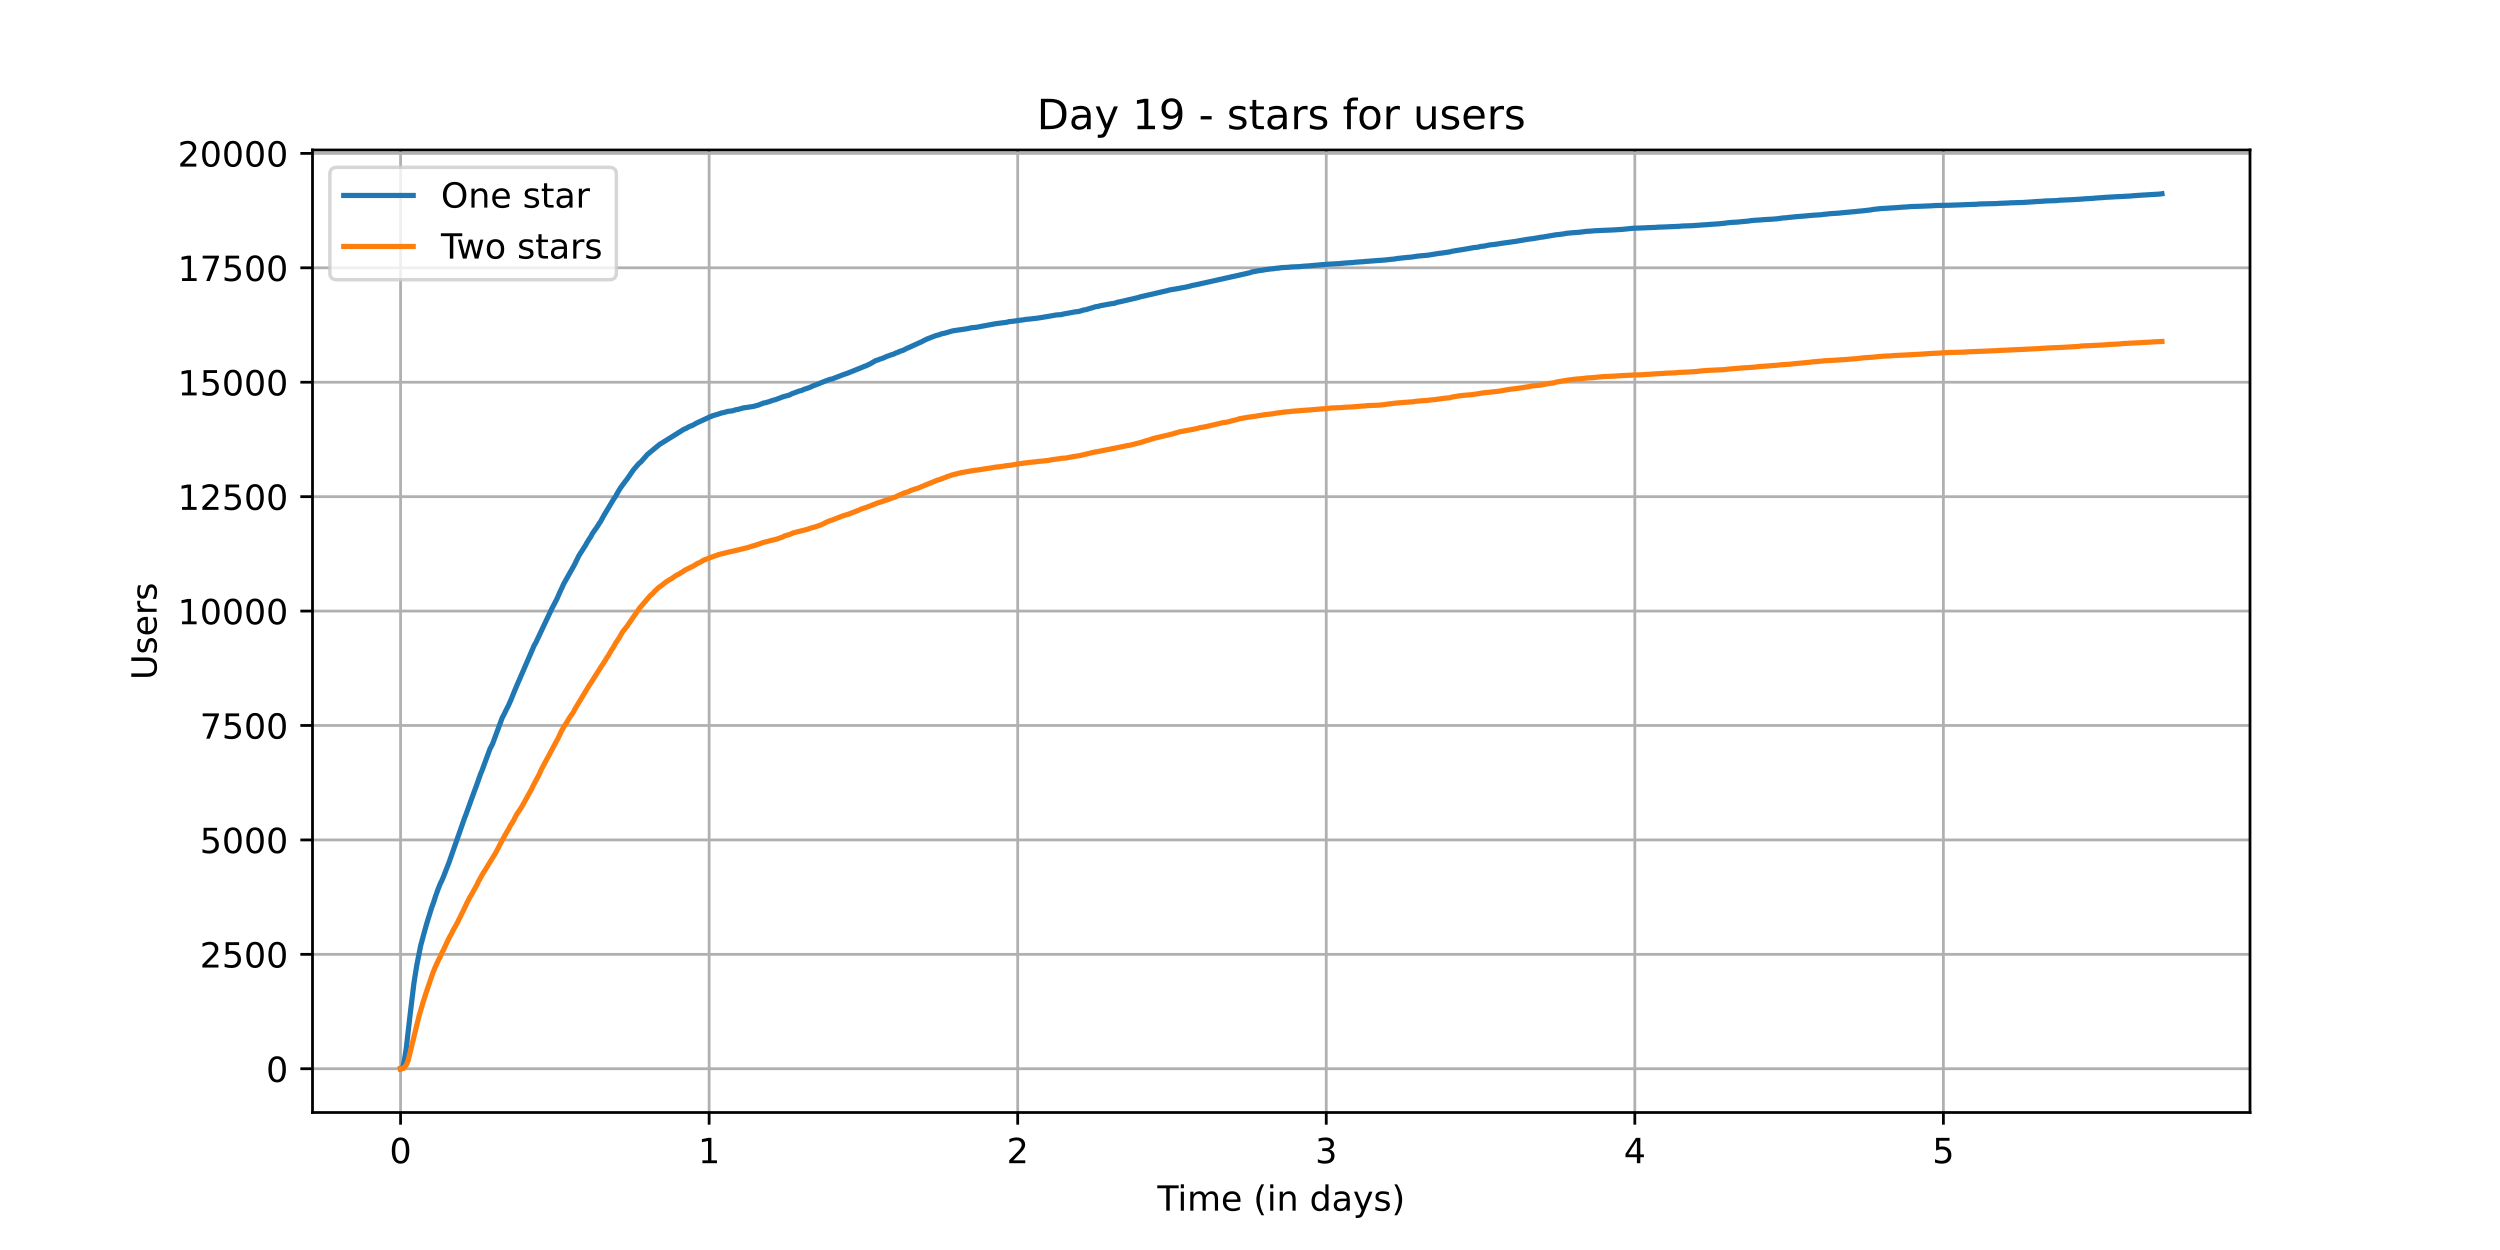 <?xml version="1.0" encoding="utf-8" standalone="no"?>
<!DOCTYPE svg PUBLIC "-//W3C//DTD SVG 1.1//EN"
  "http://www.w3.org/Graphics/SVG/1.1/DTD/svg11.dtd">
<!-- Created with matplotlib (https://matplotlib.org/) -->
<svg height="360pt" version="1.1" viewBox="0 0 720 360" width="720pt" xmlns="http://www.w3.org/2000/svg" xmlns:xlink="http://www.w3.org/1999/xlink">
 <defs>
  <style type="text/css">*{stroke-linecap:butt;stroke-linejoin:round;}</style>
 </defs>
 <g id="figure_1">
  <g id="patch_1">
   <path d="M 0 360 
L 720 360 
L 720 0 
L 0 0 
z
" style="fill:#ffffff;"/>
  </g>
  <g id="axes_1">
   <g id="patch_2">
    <path d="M 90 320.4 
L 648 320.4 
L 648 43.2 
L 90 43.2 
z
" style="fill:#ffffff;"/>
   </g>
   <g id="matplotlib.axis_1">
    <g id="xtick_1">
     <g id="line2d_1">
      <path clip-path="url(#pe99e2439a0)" d="M 115.364 320.4 
L 115.364 43.2 
" style="fill:none;stroke:#b0b0b0;stroke-linecap:square;stroke-width:0.8;"/>
     </g>
     <g id="line2d_2">
      <defs>
       <path d="M 0 0 
L 0 3.5 
" id="m53ab1e02f9" style="stroke:#000000;stroke-width:0.8;"/>
      </defs>
      <g>
       <use style="stroke:#000000;stroke-width:0.8;" x="115.364" xlink:href="#m53ab1e02f9" y="320.4"/>
      </g>
     </g>
     <g id="text_1">
      <!-- 0 -->
      <g transform="translate(112.182 334.998)scale(0.1 -0.1)">
       <defs>
        <path d="M 31.781 66.406 
Q 24.172 66.406 20.328 58.906 
Q 16.5 51.422 16.5 36.375 
Q 16.5 21.391 20.328 13.891 
Q 24.172 6.391 31.781 6.391 
Q 39.453 6.391 43.281 13.891 
Q 47.125 21.391 47.125 36.375 
Q 47.125 51.422 43.281 58.906 
Q 39.453 66.406 31.781 66.406 
z
M 31.781 74.219 
Q 44.047 74.219 50.516 64.516 
Q 56.984 54.828 56.984 36.375 
Q 56.984 17.969 50.516 8.266 
Q 44.047 -1.422 31.781 -1.422 
Q 19.531 -1.422 13.062 8.266 
Q 6.594 17.969 6.594 36.375 
Q 6.594 54.828 13.062 64.516 
Q 19.531 74.219 31.781 74.219 
z
" id="DejaVuSans-48"/>
       </defs>
       <use xlink:href="#DejaVuSans-48"/>
      </g>
     </g>
    </g>
    <g id="xtick_2">
     <g id="line2d_3">
      <path clip-path="url(#pe99e2439a0)" d="M 204.23 320.4 
L 204.23 43.2 
" style="fill:none;stroke:#b0b0b0;stroke-linecap:square;stroke-width:0.8;"/>
     </g>
     <g id="line2d_4">
      <g>
       <use style="stroke:#000000;stroke-width:0.8;" x="204.23" xlink:href="#m53ab1e02f9" y="320.4"/>
      </g>
     </g>
     <g id="text_2">
      <!-- 1 -->
      <g transform="translate(201.049 334.998)scale(0.1 -0.1)">
       <defs>
        <path d="M 12.406 8.297 
L 28.516 8.297 
L 28.516 63.922 
L 10.984 60.406 
L 10.984 69.391 
L 28.422 72.906 
L 38.281 72.906 
L 38.281 8.297 
L 54.391 8.297 
L 54.391 0 
L 12.406 0 
z
" id="DejaVuSans-49"/>
       </defs>
       <use xlink:href="#DejaVuSans-49"/>
      </g>
     </g>
    </g>
    <g id="xtick_3">
     <g id="line2d_5">
      <path clip-path="url(#pe99e2439a0)" d="M 293.096 320.4 
L 293.096 43.2 
" style="fill:none;stroke:#b0b0b0;stroke-linecap:square;stroke-width:0.8;"/>
     </g>
     <g id="line2d_6">
      <g>
       <use style="stroke:#000000;stroke-width:0.8;" x="293.096" xlink:href="#m53ab1e02f9" y="320.4"/>
      </g>
     </g>
     <g id="text_3">
      <!-- 2 -->
      <g transform="translate(289.915 334.998)scale(0.1 -0.1)">
       <defs>
        <path d="M 19.188 8.297 
L 53.609 8.297 
L 53.609 0 
L 7.328 0 
L 7.328 8.297 
Q 12.938 14.109 22.625 23.891 
Q 32.328 33.688 34.812 36.531 
Q 39.547 41.844 41.422 45.531 
Q 43.312 49.219 43.312 52.781 
Q 43.312 58.594 39.234 62.25 
Q 35.156 65.922 28.609 65.922 
Q 23.969 65.922 18.812 64.312 
Q 13.672 62.703 7.812 59.422 
L 7.812 69.391 
Q 13.766 71.781 18.938 73 
Q 24.125 74.219 28.422 74.219 
Q 39.75 74.219 46.484 68.547 
Q 53.219 62.891 53.219 53.422 
Q 53.219 48.922 51.531 44.891 
Q 49.859 40.875 45.406 35.406 
Q 44.188 33.984 37.641 27.219 
Q 31.109 20.453 19.188 8.297 
z
" id="DejaVuSans-50"/>
       </defs>
       <use xlink:href="#DejaVuSans-50"/>
      </g>
     </g>
    </g>
    <g id="xtick_4">
     <g id="line2d_7">
      <path clip-path="url(#pe99e2439a0)" d="M 381.962 320.4 
L 381.962 43.2 
" style="fill:none;stroke:#b0b0b0;stroke-linecap:square;stroke-width:0.8;"/>
     </g>
     <g id="line2d_8">
      <g>
       <use style="stroke:#000000;stroke-width:0.8;" x="381.962" xlink:href="#m53ab1e02f9" y="320.4"/>
      </g>
     </g>
     <g id="text_4">
      <!-- 3 -->
      <g transform="translate(378.781 334.998)scale(0.1 -0.1)">
       <defs>
        <path d="M 40.578 39.312 
Q 47.656 37.797 51.625 33 
Q 55.609 28.219 55.609 21.188 
Q 55.609 10.406 48.188 4.484 
Q 40.766 -1.422 27.094 -1.422 
Q 22.516 -1.422 17.656 -0.516 
Q 12.797 0.391 7.625 2.203 
L 7.625 11.719 
Q 11.719 9.328 16.594 8.109 
Q 21.484 6.891 26.812 6.891 
Q 36.078 6.891 40.938 10.547 
Q 45.797 14.203 45.797 21.188 
Q 45.797 27.641 41.281 31.266 
Q 36.766 34.906 28.719 34.906 
L 20.219 34.906 
L 20.219 43.016 
L 29.109 43.016 
Q 36.375 43.016 40.234 45.922 
Q 44.094 48.828 44.094 54.297 
Q 44.094 59.906 40.109 62.906 
Q 36.141 65.922 28.719 65.922 
Q 24.656 65.922 20.016 65.031 
Q 15.375 64.156 9.812 62.312 
L 9.812 71.094 
Q 15.438 72.656 20.344 73.438 
Q 25.25 74.219 29.594 74.219 
Q 40.828 74.219 47.359 69.109 
Q 53.906 64.016 53.906 55.328 
Q 53.906 49.266 50.438 45.094 
Q 46.969 40.922 40.578 39.312 
z
" id="DejaVuSans-51"/>
       </defs>
       <use xlink:href="#DejaVuSans-51"/>
      </g>
     </g>
    </g>
    <g id="xtick_5">
     <g id="line2d_9">
      <path clip-path="url(#pe99e2439a0)" d="M 470.828 320.4 
L 470.828 43.2 
" style="fill:none;stroke:#b0b0b0;stroke-linecap:square;stroke-width:0.8;"/>
     </g>
     <g id="line2d_10">
      <g>
       <use style="stroke:#000000;stroke-width:0.8;" x="470.828" xlink:href="#m53ab1e02f9" y="320.4"/>
      </g>
     </g>
     <g id="text_5">
      <!-- 4 -->
      <g transform="translate(467.647 334.998)scale(0.1 -0.1)">
       <defs>
        <path d="M 37.797 64.312 
L 12.891 25.391 
L 37.797 25.391 
z
M 35.203 72.906 
L 47.609 72.906 
L 47.609 25.391 
L 58.016 25.391 
L 58.016 17.188 
L 47.609 17.188 
L 47.609 0 
L 37.797 0 
L 37.797 17.188 
L 4.891 17.188 
L 4.891 26.703 
z
" id="DejaVuSans-52"/>
       </defs>
       <use xlink:href="#DejaVuSans-52"/>
      </g>
     </g>
    </g>
    <g id="xtick_6">
     <g id="line2d_11">
      <path clip-path="url(#pe99e2439a0)" d="M 559.695 320.4 
L 559.695 43.2 
" style="fill:none;stroke:#b0b0b0;stroke-linecap:square;stroke-width:0.8;"/>
     </g>
     <g id="line2d_12">
      <g>
       <use style="stroke:#000000;stroke-width:0.8;" x="559.695" xlink:href="#m53ab1e02f9" y="320.4"/>
      </g>
     </g>
     <g id="text_6">
      <!-- 5 -->
      <g transform="translate(556.513 334.998)scale(0.1 -0.1)">
       <defs>
        <path d="M 10.797 72.906 
L 49.516 72.906 
L 49.516 64.594 
L 19.828 64.594 
L 19.828 46.734 
Q 21.969 47.469 24.109 47.828 
Q 26.266 48.188 28.422 48.188 
Q 40.625 48.188 47.75 41.5 
Q 54.891 34.812 54.891 23.391 
Q 54.891 11.625 47.562 5.094 
Q 40.234 -1.422 26.906 -1.422 
Q 22.312 -1.422 17.547 -0.641 
Q 12.797 0.141 7.719 1.703 
L 7.719 11.625 
Q 12.109 9.234 16.797 8.062 
Q 21.484 6.891 26.703 6.891 
Q 35.156 6.891 40.078 11.328 
Q 45.016 15.766 45.016 23.391 
Q 45.016 31 40.078 35.438 
Q 35.156 39.891 26.703 39.891 
Q 22.75 39.891 18.812 39.016 
Q 14.891 38.141 10.797 36.281 
z
" id="DejaVuSans-53"/>
       </defs>
       <use xlink:href="#DejaVuSans-53"/>
      </g>
     </g>
    </g>
    <g id="text_7">
     <!-- Time (in days) -->
     <g transform="translate(333.327 348.677)scale(0.1 -0.1)">
      <defs>
       <path d="M -0.297 72.906 
L 61.375 72.906 
L 61.375 64.594 
L 35.5 64.594 
L 35.5 0 
L 25.594 0 
L 25.594 64.594 
L -0.297 64.594 
z
" id="DejaVuSans-84"/>
       <path d="M 9.422 54.688 
L 18.406 54.688 
L 18.406 0 
L 9.422 0 
z
M 9.422 75.984 
L 18.406 75.984 
L 18.406 64.594 
L 9.422 64.594 
z
" id="DejaVuSans-105"/>
       <path d="M 52 44.188 
Q 55.375 50.25 60.062 53.125 
Q 64.75 56 71.094 56 
Q 79.641 56 84.281 50.016 
Q 88.922 44.047 88.922 33.016 
L 88.922 0 
L 79.891 0 
L 79.891 32.719 
Q 79.891 40.578 77.094 44.375 
Q 74.312 48.188 68.609 48.188 
Q 61.625 48.188 57.562 43.547 
Q 53.516 38.922 53.516 30.906 
L 53.516 0 
L 44.484 0 
L 44.484 32.719 
Q 44.484 40.625 41.703 44.406 
Q 38.922 48.188 33.109 48.188 
Q 26.219 48.188 22.156 43.531 
Q 18.109 38.875 18.109 30.906 
L 18.109 0 
L 9.078 0 
L 9.078 54.688 
L 18.109 54.688 
L 18.109 46.188 
Q 21.188 51.219 25.484 53.609 
Q 29.781 56 35.688 56 
Q 41.656 56 45.828 52.969 
Q 50 49.953 52 44.188 
z
" id="DejaVuSans-109"/>
       <path d="M 56.203 29.594 
L 56.203 25.203 
L 14.891 25.203 
Q 15.484 15.922 20.484 11.062 
Q 25.484 6.203 34.422 6.203 
Q 39.594 6.203 44.453 7.469 
Q 49.312 8.734 54.109 11.281 
L 54.109 2.781 
Q 49.266 0.734 44.188 -0.344 
Q 39.109 -1.422 33.891 -1.422 
Q 20.797 -1.422 13.156 6.188 
Q 5.516 13.812 5.516 26.812 
Q 5.516 40.234 12.766 48.109 
Q 20.016 56 32.328 56 
Q 43.359 56 49.781 48.891 
Q 56.203 41.797 56.203 29.594 
z
M 47.219 32.234 
Q 47.125 39.594 43.094 43.984 
Q 39.062 48.391 32.422 48.391 
Q 24.906 48.391 20.391 44.141 
Q 15.875 39.891 15.188 32.172 
z
" id="DejaVuSans-101"/>
       <path id="DejaVuSans-32"/>
       <path d="M 31 75.875 
Q 24.469 64.656 21.281 53.656 
Q 18.109 42.672 18.109 31.391 
Q 18.109 20.125 21.312 9.062 
Q 24.516 -2 31 -13.188 
L 23.188 -13.188 
Q 15.875 -1.703 12.234 9.375 
Q 8.594 20.453 8.594 31.391 
Q 8.594 42.281 12.203 53.312 
Q 15.828 64.359 23.188 75.875 
z
" id="DejaVuSans-40"/>
       <path d="M 54.891 33.016 
L 54.891 0 
L 45.906 0 
L 45.906 32.719 
Q 45.906 40.484 42.875 44.328 
Q 39.844 48.188 33.797 48.188 
Q 26.516 48.188 22.312 43.547 
Q 18.109 38.922 18.109 30.906 
L 18.109 0 
L 9.078 0 
L 9.078 54.688 
L 18.109 54.688 
L 18.109 46.188 
Q 21.344 51.125 25.703 53.562 
Q 30.078 56 35.797 56 
Q 45.219 56 50.047 50.172 
Q 54.891 44.344 54.891 33.016 
z
" id="DejaVuSans-110"/>
       <path d="M 45.406 46.391 
L 45.406 75.984 
L 54.391 75.984 
L 54.391 0 
L 45.406 0 
L 45.406 8.203 
Q 42.578 3.328 38.25 0.953 
Q 33.938 -1.422 27.875 -1.422 
Q 17.969 -1.422 11.734 6.484 
Q 5.516 14.406 5.516 27.297 
Q 5.516 40.188 11.734 48.094 
Q 17.969 56 27.875 56 
Q 33.938 56 38.25 53.625 
Q 42.578 51.266 45.406 46.391 
z
M 14.797 27.297 
Q 14.797 17.391 18.875 11.75 
Q 22.953 6.109 30.078 6.109 
Q 37.203 6.109 41.297 11.75 
Q 45.406 17.391 45.406 27.297 
Q 45.406 37.203 41.297 42.844 
Q 37.203 48.484 30.078 48.484 
Q 22.953 48.484 18.875 42.844 
Q 14.797 37.203 14.797 27.297 
z
" id="DejaVuSans-100"/>
       <path d="M 34.281 27.484 
Q 23.391 27.484 19.188 25 
Q 14.984 22.516 14.984 16.5 
Q 14.984 11.719 18.141 8.906 
Q 21.297 6.109 26.703 6.109 
Q 34.188 6.109 38.703 11.406 
Q 43.219 16.703 43.219 25.484 
L 43.219 27.484 
z
M 52.203 31.203 
L 52.203 0 
L 43.219 0 
L 43.219 8.297 
Q 40.141 3.328 35.547 0.953 
Q 30.953 -1.422 24.312 -1.422 
Q 15.922 -1.422 10.953 3.297 
Q 6 8.016 6 15.922 
Q 6 25.141 12.172 29.828 
Q 18.359 34.516 30.609 34.516 
L 43.219 34.516 
L 43.219 35.406 
Q 43.219 41.609 39.141 45 
Q 35.062 48.391 27.688 48.391 
Q 23 48.391 18.547 47.266 
Q 14.109 46.141 10.016 43.891 
L 10.016 52.203 
Q 14.938 54.109 19.578 55.047 
Q 24.219 56 28.609 56 
Q 40.484 56 46.344 49.844 
Q 52.203 43.703 52.203 31.203 
z
" id="DejaVuSans-97"/>
       <path d="M 32.172 -5.078 
Q 28.375 -14.844 24.75 -17.812 
Q 21.141 -20.797 15.094 -20.797 
L 7.906 -20.797 
L 7.906 -13.281 
L 13.188 -13.281 
Q 16.891 -13.281 18.938 -11.516 
Q 21 -9.766 23.484 -3.219 
L 25.094 0.875 
L 2.984 54.688 
L 12.5 54.688 
L 29.594 11.922 
L 46.688 54.688 
L 56.203 54.688 
z
" id="DejaVuSans-121"/>
       <path d="M 44.281 53.078 
L 44.281 44.578 
Q 40.484 46.531 36.375 47.5 
Q 32.281 48.484 27.875 48.484 
Q 21.188 48.484 17.844 46.438 
Q 14.5 44.391 14.5 40.281 
Q 14.5 37.156 16.891 35.375 
Q 19.281 33.594 26.516 31.984 
L 29.594 31.297 
Q 39.156 29.25 43.188 25.516 
Q 47.219 21.781 47.219 15.094 
Q 47.219 7.469 41.188 3.016 
Q 35.156 -1.422 24.609 -1.422 
Q 20.219 -1.422 15.453 -0.562 
Q 10.688 0.297 5.422 2 
L 5.422 11.281 
Q 10.406 8.688 15.234 7.391 
Q 20.062 6.109 24.812 6.109 
Q 31.156 6.109 34.562 8.281 
Q 37.984 10.453 37.984 14.406 
Q 37.984 18.062 35.516 20.016 
Q 33.062 21.969 24.703 23.781 
L 21.578 24.516 
Q 13.234 26.266 9.516 29.906 
Q 5.812 33.547 5.812 39.891 
Q 5.812 47.609 11.281 51.797 
Q 16.75 56 26.812 56 
Q 31.781 56 36.172 55.266 
Q 40.578 54.547 44.281 53.078 
z
" id="DejaVuSans-115"/>
       <path d="M 8.016 75.875 
L 15.828 75.875 
Q 23.141 64.359 26.781 53.312 
Q 30.422 42.281 30.422 31.391 
Q 30.422 20.453 26.781 9.375 
Q 23.141 -1.703 15.828 -13.188 
L 8.016 -13.188 
Q 14.5 -2 17.703 9.062 
Q 20.906 20.125 20.906 31.391 
Q 20.906 42.672 17.703 53.656 
Q 14.5 64.656 8.016 75.875 
z
" id="DejaVuSans-41"/>
      </defs>
      <use xlink:href="#DejaVuSans-84"/>
      <use x="57.959" xlink:href="#DejaVuSans-105"/>
      <use x="85.742" xlink:href="#DejaVuSans-109"/>
      <use x="183.154" xlink:href="#DejaVuSans-101"/>
      <use x="244.678" xlink:href="#DejaVuSans-32"/>
      <use x="276.465" xlink:href="#DejaVuSans-40"/>
      <use x="315.479" xlink:href="#DejaVuSans-105"/>
      <use x="343.262" xlink:href="#DejaVuSans-110"/>
      <use x="406.641" xlink:href="#DejaVuSans-32"/>
      <use x="438.428" xlink:href="#DejaVuSans-100"/>
      <use x="501.904" xlink:href="#DejaVuSans-97"/>
      <use x="563.184" xlink:href="#DejaVuSans-121"/>
      <use x="622.363" xlink:href="#DejaVuSans-115"/>
      <use x="674.463" xlink:href="#DejaVuSans-41"/>
     </g>
    </g>
   </g>
   <g id="matplotlib.axis_2">
    <g id="ytick_1">
     <g id="line2d_13">
      <path clip-path="url(#pe99e2439a0)" d="M 90 307.8 
L 648 307.8 
" style="fill:none;stroke:#b0b0b0;stroke-linecap:square;stroke-width:0.8;"/>
     </g>
     <g id="line2d_14">
      <defs>
       <path d="M 0 0 
L -3.5 0 
" id="mc4b2868834" style="stroke:#000000;stroke-width:0.8;"/>
      </defs>
      <g>
       <use style="stroke:#000000;stroke-width:0.8;" x="90" xlink:href="#mc4b2868834" y="307.8"/>
      </g>
     </g>
     <g id="text_8">
      <!-- 0 -->
      <g transform="translate(76.638 311.599)scale(0.1 -0.1)">
       <use xlink:href="#DejaVuSans-48"/>
      </g>
     </g>
    </g>
    <g id="ytick_2">
     <g id="line2d_15">
      <path clip-path="url(#pe99e2439a0)" d="M 90 274.847 
L 648 274.847 
" style="fill:none;stroke:#b0b0b0;stroke-linecap:square;stroke-width:0.8;"/>
     </g>
     <g id="line2d_16">
      <g>
       <use style="stroke:#000000;stroke-width:0.8;" x="90" xlink:href="#mc4b2868834" y="274.847"/>
      </g>
     </g>
     <g id="text_9">
      <!-- 2500 -->
      <g transform="translate(57.55 278.646)scale(0.1 -0.1)">
       <use xlink:href="#DejaVuSans-50"/>
       <use x="63.623" xlink:href="#DejaVuSans-53"/>
       <use x="127.246" xlink:href="#DejaVuSans-48"/>
       <use x="190.869" xlink:href="#DejaVuSans-48"/>
      </g>
     </g>
    </g>
    <g id="ytick_3">
     <g id="line2d_17">
      <path clip-path="url(#pe99e2439a0)" d="M 90 241.894 
L 648 241.894 
" style="fill:none;stroke:#b0b0b0;stroke-linecap:square;stroke-width:0.8;"/>
     </g>
     <g id="line2d_18">
      <g>
       <use style="stroke:#000000;stroke-width:0.8;" x="90" xlink:href="#mc4b2868834" y="241.894"/>
      </g>
     </g>
     <g id="text_10">
      <!-- 5000 -->
      <g transform="translate(57.55 245.693)scale(0.1 -0.1)">
       <use xlink:href="#DejaVuSans-53"/>
       <use x="63.623" xlink:href="#DejaVuSans-48"/>
       <use x="127.246" xlink:href="#DejaVuSans-48"/>
       <use x="190.869" xlink:href="#DejaVuSans-48"/>
      </g>
     </g>
    </g>
    <g id="ytick_4">
     <g id="line2d_19">
      <path clip-path="url(#pe99e2439a0)" d="M 90 208.94 
L 648 208.94 
" style="fill:none;stroke:#b0b0b0;stroke-linecap:square;stroke-width:0.8;"/>
     </g>
     <g id="line2d_20">
      <g>
       <use style="stroke:#000000;stroke-width:0.8;" x="90" xlink:href="#mc4b2868834" y="208.94"/>
      </g>
     </g>
     <g id="text_11">
      <!-- 7500 -->
      <g transform="translate(57.55 212.74)scale(0.1 -0.1)">
       <defs>
        <path d="M 8.203 72.906 
L 55.078 72.906 
L 55.078 68.703 
L 28.609 0 
L 18.312 0 
L 43.219 64.594 
L 8.203 64.594 
z
" id="DejaVuSans-55"/>
       </defs>
       <use xlink:href="#DejaVuSans-55"/>
       <use x="63.623" xlink:href="#DejaVuSans-53"/>
       <use x="127.246" xlink:href="#DejaVuSans-48"/>
       <use x="190.869" xlink:href="#DejaVuSans-48"/>
      </g>
     </g>
    </g>
    <g id="ytick_5">
     <g id="line2d_21">
      <path clip-path="url(#pe99e2439a0)" d="M 90 175.987 
L 648 175.987 
" style="fill:none;stroke:#b0b0b0;stroke-linecap:square;stroke-width:0.8;"/>
     </g>
     <g id="line2d_22">
      <g>
       <use style="stroke:#000000;stroke-width:0.8;" x="90" xlink:href="#mc4b2868834" y="175.987"/>
      </g>
     </g>
     <g id="text_12">
      <!-- 10000 -->
      <g transform="translate(51.188 179.786)scale(0.1 -0.1)">
       <use xlink:href="#DejaVuSans-49"/>
       <use x="63.623" xlink:href="#DejaVuSans-48"/>
       <use x="127.246" xlink:href="#DejaVuSans-48"/>
       <use x="190.869" xlink:href="#DejaVuSans-48"/>
       <use x="254.492" xlink:href="#DejaVuSans-48"/>
      </g>
     </g>
    </g>
    <g id="ytick_6">
     <g id="line2d_23">
      <path clip-path="url(#pe99e2439a0)" d="M 90 143.034 
L 648 143.034 
" style="fill:none;stroke:#b0b0b0;stroke-linecap:square;stroke-width:0.8;"/>
     </g>
     <g id="line2d_24">
      <g>
       <use style="stroke:#000000;stroke-width:0.8;" x="90" xlink:href="#mc4b2868834" y="143.034"/>
      </g>
     </g>
     <g id="text_13">
      <!-- 12500 -->
      <g transform="translate(51.188 146.833)scale(0.1 -0.1)">
       <use xlink:href="#DejaVuSans-49"/>
       <use x="63.623" xlink:href="#DejaVuSans-50"/>
       <use x="127.246" xlink:href="#DejaVuSans-53"/>
       <use x="190.869" xlink:href="#DejaVuSans-48"/>
       <use x="254.492" xlink:href="#DejaVuSans-48"/>
      </g>
     </g>
    </g>
    <g id="ytick_7">
     <g id="line2d_25">
      <path clip-path="url(#pe99e2439a0)" d="M 90 110.081 
L 648 110.081 
" style="fill:none;stroke:#b0b0b0;stroke-linecap:square;stroke-width:0.8;"/>
     </g>
     <g id="line2d_26">
      <g>
       <use style="stroke:#000000;stroke-width:0.8;" x="90" xlink:href="#mc4b2868834" y="110.081"/>
      </g>
     </g>
     <g id="text_14">
      <!-- 15000 -->
      <g transform="translate(51.188 113.88)scale(0.1 -0.1)">
       <use xlink:href="#DejaVuSans-49"/>
       <use x="63.623" xlink:href="#DejaVuSans-53"/>
       <use x="127.246" xlink:href="#DejaVuSans-48"/>
       <use x="190.869" xlink:href="#DejaVuSans-48"/>
       <use x="254.492" xlink:href="#DejaVuSans-48"/>
      </g>
     </g>
    </g>
    <g id="ytick_8">
     <g id="line2d_27">
      <path clip-path="url(#pe99e2439a0)" d="M 90 77.127 
L 648 77.127 
" style="fill:none;stroke:#b0b0b0;stroke-linecap:square;stroke-width:0.8;"/>
     </g>
     <g id="line2d_28">
      <g>
       <use style="stroke:#000000;stroke-width:0.8;" x="90" xlink:href="#mc4b2868834" y="77.127"/>
      </g>
     </g>
     <g id="text_15">
      <!-- 17500 -->
      <g transform="translate(51.188 80.927)scale(0.1 -0.1)">
       <use xlink:href="#DejaVuSans-49"/>
       <use x="63.623" xlink:href="#DejaVuSans-55"/>
       <use x="127.246" xlink:href="#DejaVuSans-53"/>
       <use x="190.869" xlink:href="#DejaVuSans-48"/>
       <use x="254.492" xlink:href="#DejaVuSans-48"/>
      </g>
     </g>
    </g>
    <g id="ytick_9">
     <g id="line2d_29">
      <path clip-path="url(#pe99e2439a0)" d="M 90 44.174 
L 648 44.174 
" style="fill:none;stroke:#b0b0b0;stroke-linecap:square;stroke-width:0.8;"/>
     </g>
     <g id="line2d_30">
      <g>
       <use style="stroke:#000000;stroke-width:0.8;" x="90" xlink:href="#mc4b2868834" y="44.174"/>
      </g>
     </g>
     <g id="text_16">
      <!-- 20000 -->
      <g transform="translate(51.188 47.973)scale(0.1 -0.1)">
       <use xlink:href="#DejaVuSans-50"/>
       <use x="63.623" xlink:href="#DejaVuSans-48"/>
       <use x="127.246" xlink:href="#DejaVuSans-48"/>
       <use x="190.869" xlink:href="#DejaVuSans-48"/>
       <use x="254.492" xlink:href="#DejaVuSans-48"/>
      </g>
     </g>
    </g>
    <g id="text_17">
     <!-- Users -->
     <g transform="translate(45.108 195.801)rotate(-90)scale(0.1 -0.1)">
      <defs>
       <path d="M 8.688 72.906 
L 18.609 72.906 
L 18.609 28.609 
Q 18.609 16.891 22.844 11.734 
Q 27.094 6.594 36.625 6.594 
Q 46.094 6.594 50.344 11.734 
Q 54.594 16.891 54.594 28.609 
L 54.594 72.906 
L 64.5 72.906 
L 64.5 27.391 
Q 64.5 13.141 57.438 5.859 
Q 50.391 -1.422 36.625 -1.422 
Q 22.797 -1.422 15.734 5.859 
Q 8.688 13.141 8.688 27.391 
z
" id="DejaVuSans-85"/>
       <path d="M 41.109 46.297 
Q 39.594 47.172 37.812 47.578 
Q 36.031 48 33.891 48 
Q 26.266 48 22.188 43.047 
Q 18.109 38.094 18.109 28.812 
L 18.109 0 
L 9.078 0 
L 9.078 54.688 
L 18.109 54.688 
L 18.109 46.188 
Q 20.953 51.172 25.484 53.578 
Q 30.031 56 36.531 56 
Q 37.453 56 38.578 55.875 
Q 39.703 55.766 41.062 55.516 
z
" id="DejaVuSans-114"/>
      </defs>
      <use xlink:href="#DejaVuSans-85"/>
      <use x="73.193" xlink:href="#DejaVuSans-115"/>
      <use x="125.293" xlink:href="#DejaVuSans-101"/>
      <use x="186.816" xlink:href="#DejaVuSans-114"/>
      <use x="227.93" xlink:href="#DejaVuSans-115"/>
     </g>
    </g>
   </g>
   <g id="line2d_31">
    <path clip-path="url(#pe99e2439a0)" d="M 115.364 307.8 
L 115.788 307.721 
L 115.973 307.51 
L 116.461 305.335 
L 117.012 301.882 
L 117.379 298.626 
L 118.114 292.207 
L 119.215 283.125 
L 120.071 277.786 
L 121.173 272.276 
L 121.539 270.932 
L 122.151 268.652 
L 122.701 266.674 
L 123.007 265.62 
L 123.374 264.407 
L 123.619 263.656 
L 124.352 261.296 
L 124.842 259.991 
L 125.454 258.067 
L 126.187 256.024 
L 126.371 255.589 
L 126.799 254.495 
L 127.227 253.651 
L 127.716 252.491 
L 129.367 248.26 
L 129.795 247.008 
L 133.832 235.487 
L 134.138 234.723 
L 135.911 229.806 
L 136.951 226.972 
L 137.196 226.353 
L 137.684 224.929 
L 138.479 222.688 
L 138.663 222.319 
L 141.11 215.689 
L 141.845 214.279 
L 144.658 206.66 
L 145.085 205.909 
L 145.391 205.263 
L 145.696 204.617 
L 146.308 203.431 
L 146.736 202.508 
L 147.164 201.532 
L 147.471 200.781 
L 147.837 199.858 
L 148.571 198.079 
L 148.877 197.367 
L 149.182 196.642 
L 149.672 195.548 
L 149.977 194.797 
L 150.161 194.401 
L 153.464 186.769 
L 153.708 186.15 
L 154.197 185.267 
L 154.442 184.805 
L 158.97 175.209 
L 159.153 174.88 
L 160.377 172.52 
L 160.499 172.257 
L 161.11 170.833 
L 161.967 169.001 
L 162.333 168.171 
L 165.453 162.634 
L 166.065 161.343 
L 166.186 161.132 
L 166.676 160.117 
L 168.755 156.835 
L 169.061 156.241 
L 169.245 155.965 
L 169.856 154.976 
L 170.162 154.541 
L 170.529 153.79 
L 171.324 152.63 
L 171.629 152.234 
L 172.18 151.404 
L 172.363 151.114 
L 172.608 150.692 
L 172.914 150.284 
L 173.647 148.939 
L 173.954 148.385 
L 176.768 143.693 
L 177.379 142.836 
L 177.623 142.282 
L 177.684 142.243 
L 177.991 141.676 
L 178.724 140.463 
L 179.947 138.816 
L 180.621 137.946 
L 181.354 136.878 
L 182.394 135.362 
L 182.639 135.072 
L 183.067 134.571 
L 184.106 133.385 
L 184.35 133.227 
L 184.595 133.016 
L 186.185 131.197 
L 186.43 130.907 
L 189.916 128.02 
L 196.276 124.066 
L 196.521 123.908 
L 197.01 123.605 
L 197.621 123.367 
L 198.294 122.972 
L 198.967 122.669 
L 199.273 122.59 
L 200.619 121.838 
L 203.982 120.283 
L 204.227 120.138 
L 204.899 119.914 
L 205.144 119.756 
L 206.674 119.321 
L 207.774 118.938 
L 208.385 118.833 
L 209.242 118.583 
L 209.609 118.477 
L 210.648 118.358 
L 211.077 118.293 
L 211.26 118.213 
L 211.565 118.121 
L 211.933 118.003 
L 212.605 117.897 
L 213.768 117.568 
L 214.012 117.475 
L 214.868 117.37 
L 216.458 117.133 
L 217.07 117.027 
L 218.476 116.645 
L 218.782 116.5 
L 219.577 116.223 
L 219.944 116.052 
L 220.617 115.959 
L 221.044 115.788 
L 221.473 115.709 
L 222.024 115.472 
L 222.879 115.208 
L 223.307 115.116 
L 225.448 114.299 
L 225.815 114.193 
L 227.405 113.758 
L 227.895 113.468 
L 228.507 113.231 
L 230.219 112.598 
L 230.769 112.493 
L 231.197 112.308 
L 231.564 112.11 
L 231.87 112.031 
L 232.237 111.913 
L 233.032 111.649 
L 233.582 111.412 
L 233.889 111.267 
L 234.194 111.109 
L 234.439 111.016 
L 234.806 110.898 
L 237.803 109.698 
L 238.108 109.593 
L 238.72 109.382 
L 239.025 109.25 
L 239.637 109.145 
L 240.248 108.907 
L 242.878 107.892 
L 243.551 107.655 
L 243.918 107.55 
L 247.526 106.1 
L 248.137 105.863 
L 248.382 105.757 
L 248.994 105.48 
L 249.361 105.388 
L 250.095 105.019 
L 250.523 104.834 
L 252.236 103.846 
L 253.093 103.582 
L 253.459 103.398 
L 253.888 103.292 
L 254.316 103.121 
L 254.622 103.002 
L 255.295 102.686 
L 256.701 102.185 
L 257.496 101.935 
L 257.803 101.737 
L 258.536 101.486 
L 258.781 101.355 
L 258.965 101.315 
L 259.148 101.183 
L 260.189 100.854 
L 261.106 100.366 
L 261.595 100.155 
L 265.509 98.389 
L 265.754 98.257 
L 266.06 98.086 
L 266.916 97.664 
L 269.423 96.688 
L 270.647 96.359 
L 270.891 96.253 
L 271.32 96.082 
L 271.931 95.99 
L 272.665 95.792 
L 273.826 95.436 
L 274.499 95.265 
L 276.089 95.028 
L 276.884 94.922 
L 278.475 94.685 
L 278.964 94.579 
L 279.576 94.421 
L 280.554 94.316 
L 281.349 94.25 
L 281.777 94.144 
L 285.692 93.419 
L 286.302 93.314 
L 286.792 93.222 
L 287.648 93.116 
L 288.932 92.945 
L 289.788 92.853 
L 290.095 92.76 
L 290.4 92.708 
L 290.583 92.629 
L 291.746 92.523 
L 293.153 92.325 
L 293.886 92.22 
L 294.131 92.18 
L 294.926 92.088 
L 295.415 91.983 
L 296.639 91.877 
L 297.74 91.745 
L 298.657 91.64 
L 300.37 91.376 
L 300.858 91.284 
L 301.286 91.218 
L 304.222 90.704 
L 305.69 90.612 
L 305.996 90.493 
L 309.604 89.821 
L 310.643 89.715 
L 311.805 89.373 
L 311.988 89.294 
L 312.728 89.188 
L 313.768 88.872 
L 314.134 88.753 
L 314.562 88.648 
L 315.541 88.331 
L 316.397 88.226 
L 316.703 88.081 
L 320.006 87.475 
L 320.862 87.369 
L 321.901 87.026 
L 322.513 86.921 
L 327.895 85.669 
L 328.2 85.537 
L 336.334 83.665 
L 336.639 83.547 
L 339.392 83.072 
L 339.82 83.006 
L 340.003 82.94 
L 340.554 82.861 
L 340.798 82.808 
L 341.471 82.703 
L 342.082 82.545 
L 342.572 82.453 
L 343.428 82.189 
L 344.102 82.084 
L 360.071 78.525 
L 360.559 78.3 
L 361.355 78.195 
L 361.967 78.05 
L 362.518 77.958 
L 362.945 77.892 
L 363.68 77.813 
L 363.925 77.747 
L 364.597 77.641 
L 365.882 77.47 
L 366.86 77.378 
L 367.35 77.286 
L 368.451 77.193 
L 368.941 77.088 
L 370.96 76.982 
L 371.877 76.89 
L 374.385 76.785 
L 374.63 76.745 
L 375.485 76.666 
L 377.076 76.561 
L 377.993 76.468 
L 379.278 76.363 
L 380.195 76.271 
L 381.541 76.178 
L 381.908 76.139 
L 383.498 76.033 
L 384.109 76.007 
L 385.699 75.915 
L 386.004 75.888 
L 387.106 75.783 
L 387.901 75.717 
L 389.736 75.611 
L 390.164 75.532 
L 391.692 75.427 
L 392.365 75.387 
L 393.405 75.282 
L 394.077 75.242 
L 395.484 75.137 
L 396.34 75.058 
L 397.93 74.952 
L 398.603 74.913 
L 399.581 74.807 
L 400.683 74.676 
L 401.661 74.597 
L 401.906 74.531 
L 402.517 74.425 
L 403.434 74.333 
L 404.413 74.227 
L 405.33 74.135 
L 406.553 74.03 
L 408.327 73.753 
L 409.488 73.647 
L 410.283 73.582 
L 411.384 73.476 
L 413.524 73.12 
L 414.136 73.015 
L 415.237 72.883 
L 415.971 72.778 
L 417.499 72.553 
L 417.805 72.474 
L 418.111 72.382 
L 418.662 72.29 
L 419.15 72.198 
L 420.924 71.921 
L 421.597 71.815 
L 424.473 71.301 
L 425.634 71.196 
L 426.429 70.972 
L 427.408 70.879 
L 427.959 70.761 
L 428.448 70.655 
L 428.937 70.55 
L 429.978 70.444 
L 431.201 70.286 
L 431.751 70.181 
L 432.179 70.115 
L 433.586 69.917 
L 434.382 69.812 
L 435.85 69.601 
L 436.522 69.522 
L 436.829 69.456 
L 437.441 69.35 
L 439.888 68.929 
L 440.622 68.836 
L 440.988 68.784 
L 441.783 68.678 
L 442.273 68.586 
L 443.007 68.48 
L 443.559 68.349 
L 444.537 68.243 
L 445.026 68.138 
L 445.7 68.032 
L 448.085 67.624 
L 449.064 67.531 
L 449.492 67.465 
L 450.349 67.36 
L 450.961 67.215 
L 452.001 67.11 
L 452.858 67.03 
L 454.265 66.938 
L 454.57 66.912 
L 455.549 66.806 
L 456.834 66.635 
L 458.608 66.53 
L 458.974 66.477 
L 461.116 66.371 
L 461.728 66.345 
L 464.296 66.24 
L 464.969 66.2 
L 466.559 66.095 
L 467.171 66.068 
L 468.149 65.963 
L 469.067 65.871 
L 470.045 65.765 
L 470.717 65.726 
L 473.592 65.62 
L 474.265 65.581 
L 476.894 65.488 
L 477.261 65.436 
L 480.196 65.33 
L 480.869 65.291 
L 483.56 65.185 
L 484.477 65.093 
L 487.535 64.987 
L 488.33 64.921 
L 489.798 64.829 
L 490.165 64.79 
L 491.878 64.684 
L 492.733 64.605 
L 494.385 64.5 
L 494.921 64.473 
L 496.282 64.328 
L 496.587 64.302 
L 497.26 64.21 
L 497.689 64.144 
L 498.549 64.065 
L 500.308 63.972 
L 501.347 63.867 
L 502.265 63.775 
L 503.548 63.669 
L 503.793 63.617 
L 504.588 63.511 
L 505.383 63.445 
L 507.034 63.34 
L 507.89 63.261 
L 509.786 63.155 
L 510.458 63.116 
L 511.804 63.01 
L 513.333 62.786 
L 514.617 62.694 
L 514.861 62.654 
L 515.779 62.562 
L 516.757 62.457 
L 517.614 62.377 
L 519.02 62.272 
L 519.754 62.219 
L 520.732 62.114 
L 521.039 62.087 
L 522.262 61.982 
L 522.567 61.956 
L 524.464 61.85 
L 524.893 61.771 
L 525.993 61.666 
L 527.095 61.534 
L 528.807 61.428 
L 529.48 61.389 
L 530.459 61.283 
L 531.377 61.191 
L 532.723 61.086 
L 533.09 61.033 
L 534.375 60.928 
L 534.742 60.875 
L 535.905 60.769 
L 536.823 60.677 
L 537.74 60.572 
L 538.78 60.453 
L 539.27 60.348 
L 540.432 60.203 
L 541.472 60.097 
L 542.206 60.044 
L 543.859 59.952 
L 544.226 59.913 
L 546.123 59.807 
L 546.979 59.728 
L 548.508 59.623 
L 549.12 59.596 
L 550.282 59.491 
L 550.834 59.478 
L 553.953 59.372 
L 554.565 59.346 
L 556.706 59.253 
L 557.072 59.201 
L 562.026 59.095 
L 562.638 59.069 
L 565.695 58.964 
L 566.002 58.937 
L 569.243 58.832 
L 570.16 58.739 
L 574.93 58.634 
L 575.724 58.568 
L 578.416 58.463 
L 579.15 58.41 
L 582.88 58.304 
L 583.675 58.239 
L 585.388 58.133 
L 586.183 58.067 
L 588.14 57.962 
L 588.996 57.883 
L 592.238 57.777 
L 593.277 57.659 
L 595.784 57.553 
L 596.396 57.527 
L 598.169 57.421 
L 598.78 57.395 
L 600.004 57.289 
L 600.738 57.237 
L 602.695 57.131 
L 603.673 57.026 
L 605.386 56.92 
L 606.242 56.841 
L 608.26 56.736 
L 608.995 56.683 
L 611.135 56.591 
L 611.441 56.565 
L 613.521 56.459 
L 613.889 56.42 
L 614.744 56.34 
L 616.336 56.235 
L 617.069 56.182 
L 619.088 56.077 
L 619.455 56.037 
L 621.412 55.932 
L 622.208 55.866 
L 622.636 55.8 
L 622.636 55.8 
" style="fill:none;stroke:#1f77b4;stroke-linecap:square;stroke-width:1.5;"/>
   </g>
   <g id="line2d_32">
    <path clip-path="url(#pe99e2439a0)" d="M 115.364 307.8 
L 116.156 307.734 
L 117.073 306.614 
L 117.563 305.361 
L 120.255 294.342 
L 120.744 292.378 
L 120.989 291.587 
L 121.906 288.423 
L 122.151 287.738 
L 122.518 286.499 
L 124.781 279.869 
L 124.964 279.513 
L 125.331 278.538 
L 126.432 276.191 
L 126.737 275.638 
L 127.472 273.99 
L 127.594 273.871 
L 127.96 273.054 
L 129 270.826 
L 129.612 269.601 
L 129.918 269.126 
L 130.53 267.861 
L 131.569 266.042 
L 131.814 265.593 
L 132.12 264.882 
L 132.548 264.078 
L 133.098 262.905 
L 133.343 262.483 
L 133.832 261.428 
L 134.81 259.346 
L 134.993 259.082 
L 135.3 258.397 
L 135.544 258.067 
L 137.44 254.679 
L 137.684 254.073 
L 139.091 251.555 
L 139.948 250.185 
L 142.395 246.204 
L 142.823 245.492 
L 143.557 244.095 
L 143.678 243.858 
L 144.535 242.184 
L 145.941 239.666 
L 146.614 238.519 
L 147.042 237.649 
L 147.471 237.069 
L 147.837 236.371 
L 147.959 236.252 
L 148.387 235.316 
L 148.877 234.42 
L 149.305 233.8 
L 149.489 233.537 
L 150.284 232.324 
L 153.097 227.249 
L 153.525 226.34 
L 154.38 224.731 
L 155.36 222.886 
L 155.911 221.581 
L 156.278 220.948 
L 157.134 219.314 
L 157.317 218.958 
L 157.623 218.418 
L 160.438 213.132 
L 160.621 212.842 
L 161.6 210.786 
L 161.845 210.272 
L 161.967 210.087 
L 162.456 209.191 
L 162.64 208.888 
L 163.006 208.387 
L 163.251 207.978 
L 164.046 206.66 
L 165.147 205.078 
L 165.513 204.314 
L 169.733 197.314 
L 169.918 197.077 
L 173.281 191.765 
L 173.647 191.251 
L 173.892 190.842 
L 174.137 190.46 
L 174.321 190.196 
L 174.749 189.445 
L 175.177 188.865 
L 175.483 188.312 
L 176.095 187.244 
L 176.584 186.532 
L 176.889 185.992 
L 177.318 185.174 
L 177.807 184.489 
L 178.479 183.448 
L 179.214 182.103 
L 179.947 181.154 
L 180.376 180.627 
L 180.621 180.35 
L 181.537 178.966 
L 184.35 174.919 
L 184.657 174.603 
L 186.247 172.718 
L 187.347 171.453 
L 187.959 170.978 
L 188.265 170.583 
L 189.671 169.225 
L 189.855 169.054 
L 190.16 168.896 
L 191.873 167.551 
L 192.179 167.393 
L 192.79 166.984 
L 193.525 166.576 
L 194.564 165.811 
L 194.748 165.732 
L 195.053 165.547 
L 195.481 165.35 
L 195.91 165.112 
L 196.093 164.928 
L 196.46 164.796 
L 196.826 164.48 
L 197.133 164.308 
L 197.928 163.847 
L 198.172 163.768 
L 198.478 163.636 
L 198.784 163.412 
L 199.396 163.175 
L 200.129 162.753 
L 200.863 162.252 
L 201.536 162.015 
L 201.719 161.883 
L 202.209 161.619 
L 202.392 161.435 
L 205.144 160.367 
L 205.45 160.262 
L 207.04 159.695 
L 210.404 158.865 
L 210.832 158.785 
L 211.321 158.706 
L 211.627 158.588 
L 212.116 158.495 
L 215.418 157.678 
L 216.581 157.296 
L 217.743 156.993 
L 217.926 156.861 
L 218.354 156.756 
L 219.088 156.505 
L 219.454 156.36 
L 219.761 156.255 
L 220.494 156.057 
L 223.002 155.424 
L 223.247 155.358 
L 223.674 155.266 
L 224.164 155.082 
L 225.082 154.778 
L 225.387 154.673 
L 225.877 154.37 
L 226.672 154.132 
L 227.038 154.067 
L 227.344 153.935 
L 227.895 153.724 
L 228.262 153.539 
L 228.507 153.447 
L 229.119 153.302 
L 232.421 152.472 
L 233.644 152.05 
L 235.234 151.602 
L 235.54 151.47 
L 236.457 151.167 
L 238.23 150.284 
L 238.72 150.086 
L 239.393 149.849 
L 239.637 149.796 
L 240.126 149.585 
L 242.695 148.583 
L 243.001 148.491 
L 243.796 148.24 
L 244.224 148.135 
L 246.914 147.094 
L 247.221 146.988 
L 247.894 146.645 
L 248.26 146.54 
L 249.055 146.263 
L 249.422 146.158 
L 252.786 144.84 
L 253.949 144.497 
L 254.5 144.273 
L 255.6 143.93 
L 257.313 143.297 
L 257.741 143.205 
L 258.781 142.665 
L 259.331 142.441 
L 259.698 142.269 
L 260.004 142.164 
L 260.249 142.019 
L 261.534 141.637 
L 262.329 141.241 
L 263.247 140.938 
L 263.614 140.806 
L 264.042 140.714 
L 269.79 138.354 
L 269.974 138.262 
L 270.402 138.183 
L 270.708 138.091 
L 271.013 137.946 
L 271.258 137.867 
L 271.686 137.709 
L 272.298 137.471 
L 272.848 137.234 
L 274.071 136.825 
L 276.579 136.18 
L 276.884 136.114 
L 277.496 136.035 
L 277.802 135.955 
L 280.737 135.441 
L 281.777 135.336 
L 283.917 134.98 
L 284.712 134.875 
L 286.853 134.519 
L 287.954 134.413 
L 289.85 134.11 
L 290.95 134.005 
L 293.396 133.583 
L 294.191 133.477 
L 294.62 133.411 
L 295.477 133.306 
L 296.578 133.174 
L 297.557 133.069 
L 298.596 132.95 
L 299.513 132.845 
L 300.247 132.792 
L 301.103 132.686 
L 301.898 132.621 
L 302.388 132.515 
L 302.938 132.397 
L 304.284 132.212 
L 305.017 132.12 
L 305.567 132.001 
L 307.157 131.896 
L 307.708 131.764 
L 308.075 131.698 
L 308.32 131.632 
L 310.215 131.329 
L 310.949 131.223 
L 315.113 130.222 
L 315.357 130.182 
L 316.029 130.077 
L 323.736 128.534 
L 324.104 128.442 
L 324.592 128.337 
L 325.387 128.231 
L 328.139 127.533 
L 328.873 127.335 
L 329.178 127.229 
L 330.096 126.926 
L 330.769 126.742 
L 331.136 126.649 
L 331.502 126.504 
L 331.808 126.399 
L 332.542 126.188 
L 336.945 125.16 
L 337.19 125.081 
L 337.679 124.975 
L 338.657 124.659 
L 339.147 124.567 
L 339.453 124.435 
L 339.88 124.33 
L 343.49 123.67 
L 343.917 123.605 
L 344.162 123.512 
L 344.712 123.42 
L 345.569 123.156 
L 346.304 123.064 
L 346.854 122.946 
L 347.466 122.84 
L 352.055 121.759 
L 352.484 121.693 
L 353.219 121.601 
L 353.646 121.522 
L 353.952 121.416 
L 356.461 120.771 
L 356.888 120.612 
L 359.397 120.177 
L 360.071 120.072 
L 361.171 119.94 
L 361.845 119.835 
L 362.333 119.742 
L 364.291 119.426 
L 365.331 119.321 
L 366.555 119.162 
L 367.105 119.057 
L 368.512 118.859 
L 369.246 118.754 
L 370.286 118.635 
L 371.388 118.543 
L 371.816 118.477 
L 372.734 118.385 
L 374.263 118.279 
L 375.119 118.2 
L 376.587 118.095 
L 377.198 118.068 
L 378.3 117.963 
L 379.095 117.897 
L 380.44 117.792 
L 381.113 117.752 
L 382.213 117.647 
L 383.375 117.502 
L 386.189 117.396 
L 387.044 117.317 
L 388.941 117.212 
L 389.614 117.172 
L 390.897 117.067 
L 391.754 116.988 
L 393.344 116.895 
L 393.772 116.816 
L 396.585 116.711 
L 397.197 116.684 
L 398.236 116.579 
L 399.643 116.381 
L 400.499 116.276 
L 401.661 116.131 
L 402.761 116.025 
L 403.557 115.959 
L 405.086 115.854 
L 405.88 115.788 
L 407.042 115.709 
L 407.348 115.63 
L 408.388 115.524 
L 409.305 115.432 
L 410.773 115.327 
L 411.629 115.248 
L 412.363 115.142 
L 412.974 115.116 
L 413.769 115.01 
L 414.136 114.958 
L 414.931 114.852 
L 415.176 114.799 
L 416.277 114.668 
L 417.438 114.575 
L 418.295 114.325 
L 420.19 114.022 
L 420.985 113.916 
L 421.292 113.89 
L 422.27 113.798 
L 422.575 113.771 
L 423.86 113.666 
L 425.451 113.429 
L 426.063 113.336 
L 426.491 113.257 
L 427.102 113.165 
L 427.286 113.112 
L 428.571 113.02 
L 428.999 112.954 
L 429.916 112.862 
L 430.283 112.822 
L 431.201 112.73 
L 431.935 112.625 
L 434.687 112.137 
L 435.605 112.031 
L 436.767 111.886 
L 437.502 111.781 
L 437.929 111.715 
L 438.664 111.61 
L 440.438 111.333 
L 440.805 111.241 
L 441.233 111.161 
L 442.151 111.069 
L 442.518 111.03 
L 443.559 110.924 
L 446.618 110.371 
L 447.474 110.265 
L 448.269 110.028 
L 450.716 109.606 
L 451.328 109.501 
L 452.429 109.369 
L 453.163 109.263 
L 454.203 109.145 
L 455.672 109.039 
L 457.017 108.855 
L 458.852 108.749 
L 459.771 108.657 
L 460.749 108.552 
L 461.667 108.459 
L 464.419 108.354 
L 465.153 108.301 
L 466.742 108.209 
L 467.109 108.169 
L 469.494 108.064 
L 470.167 108.024 
L 472.98 107.919 
L 473.775 107.853 
L 475.733 107.747 
L 476.588 107.668 
L 478.851 107.563 
L 479.707 107.484 
L 482.459 107.378 
L 483.56 107.247 
L 486.373 107.141 
L 487.107 107.088 
L 488.697 106.983 
L 489.86 106.838 
L 491.021 106.733 
L 491.693 106.693 
L 493.59 106.588 
L 494.201 106.561 
L 496.587 106.456 
L 497.81 106.298 
L 499.085 106.192 
L 499.818 106.139 
L 500.92 106.034 
L 501.714 105.968 
L 503.548 105.863 
L 504.283 105.81 
L 505.627 105.704 
L 506.056 105.638 
L 507.034 105.533 
L 507.707 105.493 
L 509.358 105.388 
L 510.336 105.283 
L 511.804 105.19 
L 512.171 105.138 
L 513.211 105.032 
L 513.822 105.006 
L 515.351 104.9 
L 516.146 104.834 
L 516.879 104.729 
L 517.674 104.663 
L 518.837 104.558 
L 519.692 104.479 
L 520.794 104.373 
L 522.017 104.215 
L 523.362 104.123 
L 523.73 104.07 
L 524.953 103.964 
L 525.381 103.899 
L 527.462 103.793 
L 528.135 103.754 
L 529.847 103.648 
L 530.582 103.595 
L 532.172 103.503 
L 532.417 103.464 
L 533.763 103.358 
L 534.436 103.319 
L 535.171 103.213 
L 536.15 103.108 
L 537.251 103.002 
L 537.863 102.976 
L 539.392 102.87 
L 540.494 102.739 
L 541.839 102.633 
L 542.206 102.594 
L 544.471 102.488 
L 545.389 102.396 
L 547.836 102.29 
L 548.508 102.251 
L 550.527 102.145 
L 551.2 102.106 
L 553.036 102.014 
L 553.341 101.987 
L 554.931 101.882 
L 555.726 101.816 
L 558.173 101.71 
L 558.907 101.658 
L 560.681 101.552 
L 561.292 101.526 
L 565.634 101.42 
L 566.49 101.341 
L 569.06 101.236 
L 569.67 101.21 
L 572.178 101.117 
L 572.484 101.091 
L 575.052 100.985 
L 575.847 100.92 
L 578.599 100.814 
L 579.334 100.761 
L 581.78 100.656 
L 582.391 100.63 
L 584.593 100.524 
L 585.265 100.485 
L 587.467 100.379 
L 588.262 100.313 
L 590.036 100.208 
L 590.708 100.168 
L 593.644 100.063 
L 594.316 100.023 
L 596.029 99.918 
L 596.702 99.878 
L 598.475 99.773 
L 599.637 99.628 
L 602.267 99.522 
L 602.94 99.483 
L 605.447 99.377 
L 606.303 99.298 
L 607.526 99.206 
L 607.833 99.18 
L 610.278 99.074 
L 611.319 98.956 
L 613.277 98.85 
L 614.011 98.797 
L 616.641 98.692 
L 617.436 98.626 
L 619.455 98.521 
L 620.25 98.455 
L 622.636 98.349 
L 622.636 98.349 
" style="fill:none;stroke:#ff7f0e;stroke-linecap:square;stroke-width:1.5;"/>
   </g>
   <g id="patch_3">
    <path d="M 90 320.4 
L 90 43.2 
" style="fill:none;stroke:#000000;stroke-linecap:square;stroke-linejoin:miter;stroke-width:0.8;"/>
   </g>
   <g id="patch_4">
    <path d="M 648 320.4 
L 648 43.2 
" style="fill:none;stroke:#000000;stroke-linecap:square;stroke-linejoin:miter;stroke-width:0.8;"/>
   </g>
   <g id="patch_5">
    <path d="M 90 320.4 
L 648 320.4 
" style="fill:none;stroke:#000000;stroke-linecap:square;stroke-linejoin:miter;stroke-width:0.8;"/>
   </g>
   <g id="patch_6">
    <path d="M 90 43.2 
L 648 43.2 
" style="fill:none;stroke:#000000;stroke-linecap:square;stroke-linejoin:miter;stroke-width:0.8;"/>
   </g>
   <g id="text_18">
    <!-- Day 19 - stars for users -->
    <g transform="translate(298.609 37.2)scale(0.12 -0.12)">
     <defs>
      <path d="M 19.672 64.797 
L 19.672 8.109 
L 31.594 8.109 
Q 46.688 8.109 53.688 14.938 
Q 60.688 21.781 60.688 36.531 
Q 60.688 51.172 53.688 57.984 
Q 46.688 64.797 31.594 64.797 
z
M 9.812 72.906 
L 30.078 72.906 
Q 51.266 72.906 61.172 64.094 
Q 71.094 55.281 71.094 36.531 
Q 71.094 17.672 61.125 8.828 
Q 51.172 0 30.078 0 
L 9.812 0 
z
" id="DejaVuSans-68"/>
      <path d="M 10.984 1.516 
L 10.984 10.5 
Q 14.703 8.734 18.5 7.812 
Q 22.312 6.891 25.984 6.891 
Q 35.75 6.891 40.891 13.453 
Q 46.047 20.016 46.781 33.406 
Q 43.953 29.203 39.594 26.953 
Q 35.25 24.703 29.984 24.703 
Q 19.047 24.703 12.672 31.312 
Q 6.297 37.938 6.297 49.422 
Q 6.297 60.641 12.938 67.422 
Q 19.578 74.219 30.609 74.219 
Q 43.266 74.219 49.922 64.516 
Q 56.594 54.828 56.594 36.375 
Q 56.594 19.141 48.406 8.859 
Q 40.234 -1.422 26.422 -1.422 
Q 22.703 -1.422 18.891 -0.688 
Q 15.094 0.047 10.984 1.516 
z
M 30.609 32.422 
Q 37.25 32.422 41.125 36.953 
Q 45.016 41.5 45.016 49.422 
Q 45.016 57.281 41.125 61.844 
Q 37.25 66.406 30.609 66.406 
Q 23.969 66.406 20.094 61.844 
Q 16.219 57.281 16.219 49.422 
Q 16.219 41.5 20.094 36.953 
Q 23.969 32.422 30.609 32.422 
z
" id="DejaVuSans-57"/>
      <path d="M 4.891 31.391 
L 31.203 31.391 
L 31.203 23.391 
L 4.891 23.391 
z
" id="DejaVuSans-45"/>
      <path d="M 18.312 70.219 
L 18.312 54.688 
L 36.812 54.688 
L 36.812 47.703 
L 18.312 47.703 
L 18.312 18.016 
Q 18.312 11.328 20.141 9.422 
Q 21.969 7.516 27.594 7.516 
L 36.812 7.516 
L 36.812 0 
L 27.594 0 
Q 17.188 0 13.234 3.875 
Q 9.281 7.766 9.281 18.016 
L 9.281 47.703 
L 2.688 47.703 
L 2.688 54.688 
L 9.281 54.688 
L 9.281 70.219 
z
" id="DejaVuSans-116"/>
      <path d="M 37.109 75.984 
L 37.109 68.5 
L 28.516 68.5 
Q 23.688 68.5 21.797 66.547 
Q 19.922 64.594 19.922 59.516 
L 19.922 54.688 
L 34.719 54.688 
L 34.719 47.703 
L 19.922 47.703 
L 19.922 0 
L 10.891 0 
L 10.891 47.703 
L 2.297 47.703 
L 2.297 54.688 
L 10.891 54.688 
L 10.891 58.5 
Q 10.891 67.625 15.141 71.797 
Q 19.391 75.984 28.609 75.984 
z
" id="DejaVuSans-102"/>
      <path d="M 30.609 48.391 
Q 23.391 48.391 19.188 42.75 
Q 14.984 37.109 14.984 27.297 
Q 14.984 17.484 19.156 11.844 
Q 23.344 6.203 30.609 6.203 
Q 37.797 6.203 41.984 11.859 
Q 46.188 17.531 46.188 27.297 
Q 46.188 37.016 41.984 42.703 
Q 37.797 48.391 30.609 48.391 
z
M 30.609 56 
Q 42.328 56 49.016 48.375 
Q 55.719 40.766 55.719 27.297 
Q 55.719 13.875 49.016 6.219 
Q 42.328 -1.422 30.609 -1.422 
Q 18.844 -1.422 12.172 6.219 
Q 5.516 13.875 5.516 27.297 
Q 5.516 40.766 12.172 48.375 
Q 18.844 56 30.609 56 
z
" id="DejaVuSans-111"/>
      <path d="M 8.5 21.578 
L 8.5 54.688 
L 17.484 54.688 
L 17.484 21.922 
Q 17.484 14.156 20.5 10.266 
Q 23.531 6.391 29.594 6.391 
Q 36.859 6.391 41.078 11.031 
Q 45.312 15.672 45.312 23.688 
L 45.312 54.688 
L 54.297 54.688 
L 54.297 0 
L 45.312 0 
L 45.312 8.406 
Q 42.047 3.422 37.719 1 
Q 33.406 -1.422 27.688 -1.422 
Q 18.266 -1.422 13.375 4.438 
Q 8.5 10.297 8.5 21.578 
z
M 31.109 56 
z
" id="DejaVuSans-117"/>
     </defs>
     <use xlink:href="#DejaVuSans-68"/>
     <use x="77.002" xlink:href="#DejaVuSans-97"/>
     <use x="138.281" xlink:href="#DejaVuSans-121"/>
     <use x="197.461" xlink:href="#DejaVuSans-32"/>
     <use x="229.248" xlink:href="#DejaVuSans-49"/>
     <use x="292.871" xlink:href="#DejaVuSans-57"/>
     <use x="356.494" xlink:href="#DejaVuSans-32"/>
     <use x="388.281" xlink:href="#DejaVuSans-45"/>
     <use x="424.365" xlink:href="#DejaVuSans-32"/>
     <use x="456.152" xlink:href="#DejaVuSans-115"/>
     <use x="508.252" xlink:href="#DejaVuSans-116"/>
     <use x="547.461" xlink:href="#DejaVuSans-97"/>
     <use x="608.74" xlink:href="#DejaVuSans-114"/>
     <use x="649.854" xlink:href="#DejaVuSans-115"/>
     <use x="701.953" xlink:href="#DejaVuSans-32"/>
     <use x="733.74" xlink:href="#DejaVuSans-102"/>
     <use x="768.945" xlink:href="#DejaVuSans-111"/>
     <use x="830.127" xlink:href="#DejaVuSans-114"/>
     <use x="871.24" xlink:href="#DejaVuSans-32"/>
     <use x="903.027" xlink:href="#DejaVuSans-117"/>
     <use x="966.406" xlink:href="#DejaVuSans-115"/>
     <use x="1018.506" xlink:href="#DejaVuSans-101"/>
     <use x="1080.029" xlink:href="#DejaVuSans-114"/>
     <use x="1121.143" xlink:href="#DejaVuSans-115"/>
    </g>
   </g>
   <g id="legend_1">
    <g id="patch_7">
     <path d="M 97 80.556 
L 175.511 80.556 
Q 177.511 80.556 177.511 78.556 
L 177.511 50.2 
Q 177.511 48.2 175.511 48.2 
L 97 48.2 
Q 95 48.2 95 50.2 
L 95 78.556 
Q 95 80.556 97 80.556 
z
" style="fill:#ffffff;opacity:0.8;stroke:#cccccc;stroke-linejoin:miter;"/>
    </g>
    <g id="line2d_33">
     <path d="M 99 56.298 
L 119 56.298 
" style="fill:none;stroke:#1f77b4;stroke-linecap:square;stroke-width:1.5;"/>
    </g>
    <g id="line2d_34"/>
    <g id="text_19">
     <!-- One star -->
     <g transform="translate(127 59.798)scale(0.1 -0.1)">
      <defs>
       <path d="M 39.406 66.219 
Q 28.656 66.219 22.328 58.203 
Q 16.016 50.203 16.016 36.375 
Q 16.016 22.609 22.328 14.594 
Q 28.656 6.594 39.406 6.594 
Q 50.141 6.594 56.422 14.594 
Q 62.703 22.609 62.703 36.375 
Q 62.703 50.203 56.422 58.203 
Q 50.141 66.219 39.406 66.219 
z
M 39.406 74.219 
Q 54.734 74.219 63.906 63.938 
Q 73.094 53.656 73.094 36.375 
Q 73.094 19.141 63.906 8.859 
Q 54.734 -1.422 39.406 -1.422 
Q 24.031 -1.422 14.812 8.828 
Q 5.609 19.094 5.609 36.375 
Q 5.609 53.656 14.812 63.938 
Q 24.031 74.219 39.406 74.219 
z
" id="DejaVuSans-79"/>
      </defs>
      <use xlink:href="#DejaVuSans-79"/>
      <use x="78.711" xlink:href="#DejaVuSans-110"/>
      <use x="142.09" xlink:href="#DejaVuSans-101"/>
      <use x="203.613" xlink:href="#DejaVuSans-32"/>
      <use x="235.4" xlink:href="#DejaVuSans-115"/>
      <use x="287.5" xlink:href="#DejaVuSans-116"/>
      <use x="326.709" xlink:href="#DejaVuSans-97"/>
      <use x="387.988" xlink:href="#DejaVuSans-114"/>
     </g>
    </g>
    <g id="line2d_35">
     <path d="M 99 70.977 
L 119 70.977 
" style="fill:none;stroke:#ff7f0e;stroke-linecap:square;stroke-width:1.5;"/>
    </g>
    <g id="line2d_36"/>
    <g id="text_20">
     <!-- Two stars -->
     <g transform="translate(127 74.477)scale(0.1 -0.1)">
      <defs>
       <path d="M 4.203 54.688 
L 13.188 54.688 
L 24.422 12.016 
L 35.594 54.688 
L 46.188 54.688 
L 57.422 12.016 
L 68.609 54.688 
L 77.594 54.688 
L 63.281 0 
L 52.688 0 
L 40.922 44.828 
L 29.109 0 
L 18.5 0 
z
" id="DejaVuSans-119"/>
      </defs>
      <use xlink:href="#DejaVuSans-84"/>
      <use x="44.584" xlink:href="#DejaVuSans-119"/>
      <use x="126.371" xlink:href="#DejaVuSans-111"/>
      <use x="187.553" xlink:href="#DejaVuSans-32"/>
      <use x="219.34" xlink:href="#DejaVuSans-115"/>
      <use x="271.439" xlink:href="#DejaVuSans-116"/>
      <use x="310.648" xlink:href="#DejaVuSans-97"/>
      <use x="371.928" xlink:href="#DejaVuSans-114"/>
      <use x="413.041" xlink:href="#DejaVuSans-115"/>
     </g>
    </g>
   </g>
  </g>
 </g>
 <defs>
  <clipPath id="pe99e2439a0">
   <rect height="277.2" width="558" x="90" y="43.2"/>
  </clipPath>
 </defs>
</svg>
